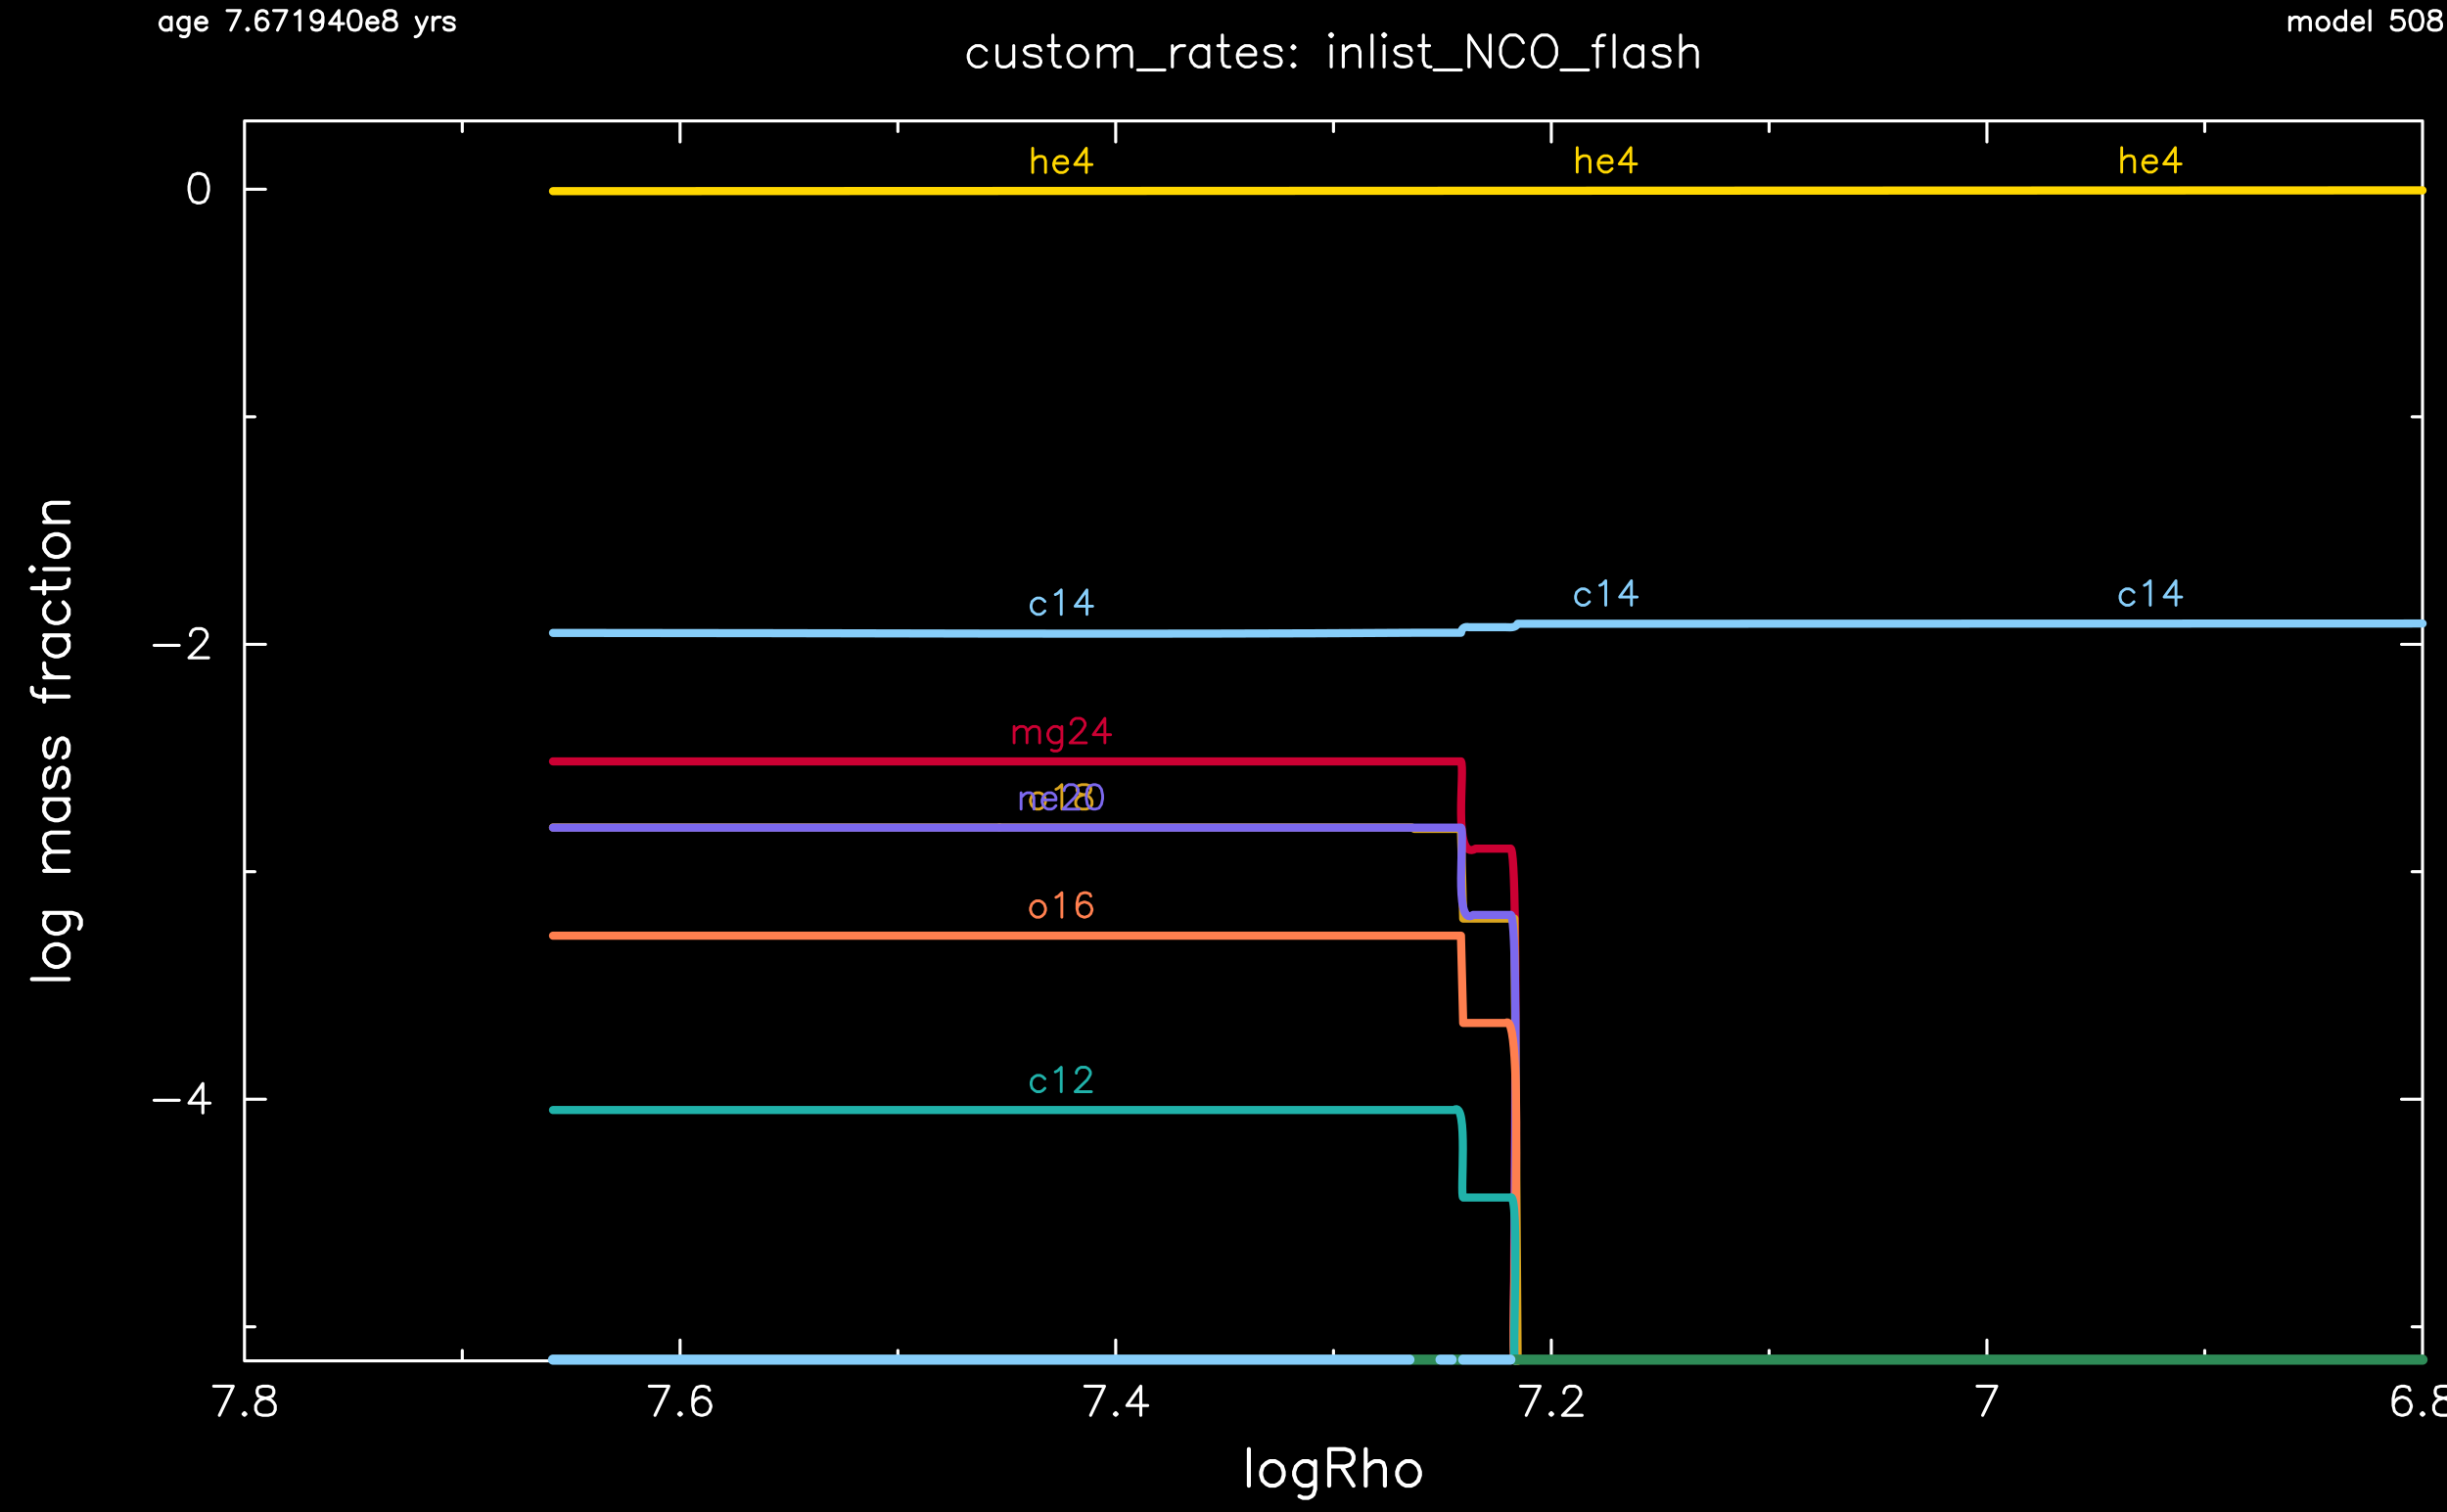 <?xml version="1.0" encoding="utf-8"?>
<!-- Generator: Adobe Illustrator 25.2.3, SVG Export Plug-In . SVG Version: 6.00 Build 0)  -->
<svg version="1.1" id="Layer_1" xmlns="http://www.w3.org/2000/svg"
     xmlns:xlink="http://www.w3.org/1999/xlink" x="0px" y="0px"
     viewBox="0 0 863.91 533.95"
     style="enable-background:new 0 0 863.91 533.95;" xml:space="preserve">
<style type="text/css">
	.st0{fill-rule:evenodd;clip-rule:evenodd;}
	.st1{fill:none;stroke:#FFFFFF;stroke-width:1.08;stroke-linecap:round;stroke-linejoin:round;stroke-miterlimit:10;}
	.st2{fill:none;stroke:#FFFFFF;stroke-width:1.44;stroke-linecap:round;stroke-linejoin:round;stroke-miterlimit:10;}
	.st3{fill:none;stroke:#FFD700;stroke-width:2.88;stroke-linecap:round;stroke-linejoin:round;stroke-miterlimit:10;}
	.st4{fill:none;stroke:#FFD700;stroke-linecap:round;stroke-linejoin:round;stroke-miterlimit:10;}
	.st5{fill:none;stroke:#87CEFA;stroke-width:2.88;stroke-linecap:round;stroke-linejoin:round;stroke-miterlimit:10;}
	.st6{fill:none;stroke:#87CEFA;stroke-linecap:round;stroke-linejoin:round;stroke-miterlimit:10;}
	.st7{fill:none;stroke:#CC0033;stroke-width:2.88;stroke-linecap:round;stroke-linejoin:round;stroke-miterlimit:10;}
	.st8{fill:none;stroke:#CC0033;stroke-linecap:round;stroke-linejoin:round;stroke-miterlimit:10;}
	.st9{fill:none;stroke:#DAA520;stroke-width:2.88;stroke-linecap:round;stroke-linejoin:round;stroke-miterlimit:10;}
	.st10{fill:none;stroke:#DAA520;stroke-linecap:round;stroke-linejoin:round;stroke-miterlimit:10;}
	.st11{fill:none;stroke:#7C68EE;stroke-width:2.88;stroke-linecap:round;stroke-linejoin:round;stroke-miterlimit:10;}
	.st12{fill:none;stroke:#7C68EE;stroke-linecap:round;stroke-linejoin:round;stroke-miterlimit:10;}
	.st13{fill:none;stroke:#FF7F4F;stroke-width:2.88;stroke-linecap:round;stroke-linejoin:round;stroke-miterlimit:10;}
	.st14{fill:none;stroke:#FF7F4F;stroke-linecap:round;stroke-linejoin:round;stroke-miterlimit:10;}
	.st15{fill:none;stroke:#20B2AA;stroke-width:2.88;stroke-linecap:round;stroke-linejoin:round;stroke-miterlimit:10;}
	.st16{fill:none;stroke:#20B2AA;stroke-linecap:round;stroke-linejoin:round;stroke-miterlimit:10;}
	.st17{fill:none;stroke:#2E8B57;stroke-width:3.6;stroke-linecap:round;stroke-linejoin:round;stroke-miterlimit:10;}
	.st18{fill:none;stroke:#87CEFA;stroke-width:3.6;stroke-linecap:round;stroke-linejoin:round;stroke-miterlimit:10;}
</style>
    <rect x="-0.09" class="st0" width="864" height="533.95"/>
    <path class="st1" d="M808.4,6.05v4.61 M808.4,7.42l1.01-1.01 M809.41,6.41l0.65-0.36 M810.06,6.05h1.01 M811.06,6.05l0.65,0.36
	 M811.71,6.41L812,7.42 M812,7.42v3.24 M812,7.42l1.01-1.01 M813.01,6.41l0.65-0.36 M813.66,6.05h1.01 M814.66,6.05l0.65,0.36
	 M815.31,6.41l0.36,1.01 M815.67,7.42v3.24 M819.56,6.05l-0.65,0.36 M818.91,6.41l-0.65,0.65 M818.26,7.06l-0.29,1.01 M817.98,8.06
	v0.65 M817.98,8.71l0.29,1.01 M818.26,9.72l0.65,0.65 M818.91,10.37l0.65,0.29 M819.56,10.66h1.01 M820.57,10.66l0.65-0.29
	 M821.22,10.37l0.65-0.65 M821.86,9.72l0.36-1.01 M822.22,8.71V8.06 M822.22,8.06l-0.36-1.01 M821.86,7.06l-0.65-0.65 M821.22,6.41
	l-0.65-0.36 M820.57,6.05h-1.01 M828.13,3.74v6.91 M828.13,7.06l-0.65-0.65 M827.48,6.41l-0.65-0.36 M826.83,6.05h-1.01
	 M825.82,6.05l-0.65,0.36 M825.18,6.41l-0.65,0.65 M824.53,7.06l-0.36,1.01 M824.17,8.06v0.65 M824.17,8.71l0.36,1.01 M824.53,9.72
	l0.65,0.65 M825.18,10.37l0.65,0.29 M825.82,10.66h1.01 M826.83,10.66l0.65-0.29 M827.48,10.37l0.65-0.65 M830.43,8.06h3.96
	 M834.39,8.06V7.42 M834.39,7.42l-0.36-0.65 M834.03,6.77l-0.29-0.36 M833.74,6.41l-0.65-0.36 M833.1,6.05h-1.01 M832.09,6.05
	l-0.65,0.36 M831.44,6.41l-0.65,0.65 M830.79,7.06l-0.36,1.01 M830.43,8.06v0.65 M830.43,8.71l0.36,1.01 M830.79,9.72l0.65,0.65
	 M831.44,10.37l0.65,0.29 M832.09,10.66h1.01 M833.1,10.66l0.65-0.29 M833.74,10.37l0.65-0.65 M836.7,3.74v6.91 M848.14,3.74h-3.24
	 M844.9,3.74l-0.36,3.02 M844.54,6.77l0.36-0.36 M844.9,6.41l0.94-0.36 M845.84,6.05h1.01 M846.85,6.05l1.01,0.36 M847.86,6.41
	l0.65,0.65 M848.5,7.06l0.36,1.01 M848.86,8.06v0.65 M848.86,8.71l-0.36,1.01 M848.5,9.72l-0.65,0.65 M847.86,10.37l-1.01,0.29
	 M846.85,10.66h-1.01 M845.84,10.66l-0.94-0.29 M844.9,10.37l-0.36-0.36 M844.54,10.01l-0.29-0.65 M852.75,3.74l-0.94,0.36
	 M851.82,4.1l-0.65,1.01 M851.17,5.11l-0.36,1.66 M850.81,6.77V7.7 M850.81,7.7l0.36,1.66 M851.17,9.36l0.65,1.01 M851.82,10.37
	l0.94,0.29 M852.75,10.66h0.65 M853.4,10.66l1.01-0.29 M854.41,10.37l0.65-1.01 M855.06,9.36l0.36-1.66 M855.42,7.7V6.77
	 M855.42,6.77l-0.36-1.66 M855.06,5.11l-0.65-1.01 M854.41,4.1l-1.01-0.36 M853.4,3.74h-0.65 M859.02,3.74l-1.01,0.36 M858.01,4.1
	l-0.29,0.65 M857.72,4.75V5.4 M857.72,5.4l0.29,0.65 M858.01,6.05l0.65,0.36 M858.66,6.41l1.37,0.36 M860.02,6.77l0.94,0.29
	 M860.96,7.06l0.72,0.65 M861.68,7.7l0.29,0.65 M861.97,8.35v1.01 M861.97,9.36l-0.29,0.65 M861.68,10.01l-0.36,0.36 M861.32,10.37
	l-1.01,0.29 M860.31,10.66h-1.3 M859.02,10.66l-1.01-0.29 M858.01,10.37l-0.29-0.36 M857.72,10.01l-0.36-0.65 M857.36,9.36V8.35
	 M857.36,8.35l0.36-0.65 M857.72,7.7l0.65-0.65 M858.37,7.06l1.01-0.29 M859.38,6.77l1.3-0.36 M860.67,6.41l0.65-0.36 M861.32,6.05
	l0.36-0.65 M861.68,5.4V4.75 M861.68,4.75l-0.36-0.65 M861.32,4.1l-1.01-0.36 M860.31,3.74h-1.3 M60.46,6.05v4.61 M60.46,7.06
	l-0.65-0.65 M59.82,6.41l-0.65-0.36 M59.17,6.05h-1.01 M58.16,6.05l-0.65,0.36 M57.51,6.41l-0.65,0.65 M56.86,7.06L56.5,8.06
	 M56.5,8.06v0.65 M56.5,8.71l0.36,1.01 M56.86,9.72l0.65,0.65 M57.51,10.37l0.65,0.29 M58.16,10.66h1.01 M59.17,10.66l0.65-0.29
	 M59.82,10.37l0.65-0.65 M66.73,6.05v5.26 M66.73,11.3l-0.36,1.01 M66.37,12.31l-0.29,0.36 M66.08,12.67l-0.65,0.29 M65.43,12.96
	h-1.01 M64.42,12.96l-0.65-0.29 M66.73,7.06l-0.65-0.65 M66.08,6.41l-0.65-0.36 M65.43,6.05h-1.01 M64.42,6.05l-0.65,0.36
	 M63.78,6.41l-0.65,0.65 M63.13,7.06l-0.36,1.01 M62.77,8.06v0.65 M62.77,8.71l0.36,1.01 M63.13,9.72l0.65,0.65 M63.78,10.37
	l0.65,0.29 M64.42,10.66h1.01 M65.43,10.66l0.65-0.29 M66.08,10.37l0.65-0.65 M69.03,8.06h3.96 M72.99,8.06V7.42 M72.99,7.42
	l-0.36-0.65 M72.63,6.77l-0.29-0.36 M72.34,6.41l-0.72-0.36 M71.62,6.05h-0.94 M70.69,6.05l-0.65,0.36 M70.04,6.41l-0.72,0.65
	 M69.32,7.06l-0.29,1.01 M69.03,8.06v0.65 M69.03,8.71l0.29,1.01 M69.32,9.72l0.72,0.65 M70.04,10.37l0.65,0.29 M70.69,10.66h0.94
	 M71.62,10.66l0.72-0.29 M72.34,10.37l0.65-0.65 M84.8,3.74l-3.31,6.91 M80.19,3.74h4.61 M87.39,10.01l-0.29,0.36 M87.1,10.37
	l0.29,0.29 M87.39,10.66l0.36-0.29 M87.75,10.37l-0.36-0.36 M94.3,4.75L94.02,4.1 M94.02,4.1l-1.01-0.36 M93.01,3.74h-0.65
	 M92.36,3.74L91.35,4.1 M91.35,4.1L90.7,5.11 M90.7,5.11l-0.29,1.66 M90.42,6.77v1.58 M90.42,8.35l0.29,1.37 M90.7,9.72l0.65,0.65
	 M91.35,10.37l1.01,0.29 M92.36,10.66h0.29 M92.65,10.66l1.01-0.29 M93.66,10.37l0.65-0.65 M94.3,9.72l0.36-1.01 M94.66,8.71V8.35
	 M94.66,8.35L94.3,7.42 M94.3,7.42l-0.65-0.65 M93.66,6.77l-1.01-0.36 M92.65,6.41h-0.29 M92.36,6.41l-1.01,0.36 M91.35,6.77
	L90.7,7.42 M90.7,7.42l-0.29,0.94 M101.22,3.74l-3.24,6.91 M96.61,3.74h4.61 M104.17,5.11l0.65-0.36"/>
    <path class="st1" d="M104.82,4.75l1.01-1.01 M105.82,3.74v6.91 M114.03,6.05l-0.29,1.01 M113.74,7.06l-0.72,0.65 M113.02,7.7
	l-0.94,0.36 M112.09,8.06h-0.36 M111.73,8.06l-0.94-0.36 M110.79,7.7l-0.72-0.65 M110.07,7.06l-0.29-1.01 M109.78,6.05V5.76
	 M109.78,5.76l0.29-1.01 M110.07,4.75l0.72-0.65 M110.79,4.1l0.94-0.36 M111.73,3.74h0.36 M112.09,3.74l0.94,0.36 M113.02,4.1
	l0.72,0.65 M113.74,4.75l0.29,1.3 M114.03,6.05V7.7 M114.03,7.7l-0.29,1.66 M113.74,9.36l-0.72,1.01 M113.02,10.37l-0.94,0.29
	 M112.09,10.66h-0.65 M111.44,10.66l-1.01-0.29 M110.43,10.37l-0.36-0.65 M119.65,3.74l-3.31,4.61 M116.34,8.35h4.97 M119.65,3.74
	v6.91 M124.9,3.74L123.9,4.1 M123.9,4.1l-0.65,1.01 M123.25,5.11l-0.36,1.66 M122.89,6.77V7.7 M122.89,7.7l0.36,1.66 M123.25,9.36
	l0.65,1.01 M123.9,10.37l1.01,0.29 M124.9,10.66h0.65 M125.55,10.66l1.01-0.29 M126.56,10.37l0.65-1.01 M127.21,9.36l0.29-1.66
	 M127.5,7.7V6.77 M127.5,6.77l-0.29-1.66 M127.21,5.11l-0.65-1.01 M126.56,4.1l-1.01-0.36 M125.55,3.74h-0.65 M129.51,8.06h3.89
	 M133.4,8.06V7.42 M133.4,7.42l-0.29-0.65 M133.11,6.77l-0.36-0.36 M132.75,6.41l-0.65-0.36 M132.1,6.05h-1.01 M131.1,6.05
	l-0.65,0.36 M130.45,6.41l-0.65,0.65 M129.8,7.06l-0.29,1.01 M129.51,8.06v0.65 M129.51,8.71l0.29,1.01 M129.8,9.72l0.65,0.65
	 M130.45,10.37l0.65,0.29 M131.1,10.66h1.01 M132.1,10.66l0.65-0.29 M132.75,10.37l0.65-0.65 M137.07,3.74l-1.01,0.36 M136.06,4.1
	l-0.36,0.65 M135.7,4.75V5.4 M135.7,5.4l0.36,0.65 M136.06,6.05l0.65,0.36 M136.71,6.41l1.3,0.36 M138.01,6.77l1.01,0.29
	 M139.02,7.06l0.65,0.65 M139.66,7.7l0.36,0.65 M140.02,8.35v1.01 M140.02,9.36l-0.36,0.65 M139.66,10.01l-0.29,0.36 M139.38,10.37
	l-1.01,0.29 M138.37,10.66h-1.3 M137.07,10.66l-1.01-0.29 M136.06,10.37l-0.36-0.36 M135.7,10.01l-0.29-0.65 M135.42,9.36V8.35
	 M135.42,8.35l0.29-0.65 M135.7,7.7l0.65-0.65 M136.35,7.06l1.01-0.29 M137.36,6.77l1.3-0.36 M138.66,6.41l0.72-0.36 M139.38,6.05
	l0.29-0.65 M139.66,5.4V4.75 M139.66,4.75l-0.29-0.65 M139.38,4.1l-1.01-0.36 M138.37,3.74h-1.3 M146.94,6.05l1.94,4.61
	 M150.82,6.05l-1.94,4.61 M148.88,10.66l-0.65,1.37 M148.23,12.02l-0.65,0.65 M147.58,12.67l-0.65,0.29 M146.94,12.96h-0.36
	 M152.84,6.05v4.61 M152.84,8.06l0.29-1.01 M153.13,7.06l0.65-0.65 M153.78,6.41l0.65-0.36 M154.42,6.05h1.01 M160.4,7.06
	l-0.36-0.65 M160.04,6.41l-1.01-0.36 M159.03,6.05h-0.94 M158.1,6.05l-1.01,0.36 M157.09,6.41l-0.36,0.65 M156.73,7.06l0.36,0.65
	 M157.09,7.7l0.65,0.36 M157.74,8.06l1.66,0.29 M159.39,8.35l0.65,0.36 M160.04,8.71l0.36,0.65 M160.4,9.36v0.36 M160.4,9.72
	l-0.36,0.65 M160.04,10.37l-1.01,0.29 M159.03,10.66h-0.94 M158.1,10.66l-1.01-0.29 M157.09,10.37l-0.36-0.65 M348.25,17.78
	l-1.08-1.08 M347.17,16.7l-1.08-0.58 M346.09,16.13h-1.58 M344.5,16.13l-1.08,0.58 M343.42,16.7l-1.08,1.08 M342.34,17.78l-0.5,1.58
	 M341.84,19.37v1.08 M341.84,20.45l0.5,1.58 M342.34,22.03l1.08,1.08 M343.42,23.11l1.08,0.5 M344.5,23.62h1.58 M346.09,23.62
	l1.08-0.5 M347.17,23.11l1.08-1.08 M351.99,16.13v5.33 M351.99,21.46l0.5,1.66 M352.5,23.11l1.08,0.5 M353.58,23.62h1.58
	 M355.16,23.62l1.08-0.5 M356.24,23.11l1.66-1.66 M357.9,16.13v7.49 M367.47,17.78l-0.5-1.08 M366.97,16.7l-1.66-0.58 M365.31,16.13
	h-1.58 M363.73,16.13l-1.58,0.58 M362.14,16.7l-0.58,1.08 M361.57,17.78l0.58,1.01 M362.14,18.79l1.08,0.58 M363.22,19.37l2.66,0.5
	 M365.89,19.87l1.08,0.58 M366.97,20.45l0.5,1.01 M367.47,21.46v0.58 M367.47,22.03l-0.5,1.08 M366.97,23.11l-1.66,0.5
	 M365.31,23.62h-1.58 M363.73,23.62l-1.58-0.5 M362.14,23.11l-0.58-1.08 M371.72,12.38v9.07 M371.72,21.46l0.58,1.66 M372.3,23.11
	l1.08,0.5 M373.38,23.62h1.01 M370.14,16.13h3.74 M379.78,16.13l-1.08,0.58 M378.7,16.7l-1.08,1.08 M377.62,17.78l-0.58,1.58
	 M377.05,19.37v1.08 M377.05,20.45l0.58,1.58 M377.62,22.03l1.08,1.08 M378.7,23.11l1.08,0.5 M379.78,23.62h1.58 M381.37,23.62
	l1.08-0.5 M382.45,23.11l1.01-1.08 M383.46,22.03l0.58-1.58 M384.03,20.45v-1.08 M384.03,19.37l-0.58-1.58 M383.46,17.78l-1.01-1.08
	 M382.45,16.7l-1.08-0.58 M381.37,16.13h-1.58 M387.78,16.13v7.49 M387.78,18.29l1.58-1.58 M389.36,16.7l1.08-0.58 M390.44,16.13
	h1.58 M392.02,16.13l1.08,0.58 M393.1,16.7l0.5,1.58 M393.61,18.29v5.33 M393.61,18.29l1.66-1.58 M395.26,16.7l1.01-0.58
	 M396.27,16.13h1.66 M397.93,16.13l1.08,0.58 M399.01,16.7l0.5,1.58 M399.51,18.29v5.33 M401.67,24.7h9.58 M413.91,16.13v7.49
	 M413.91,19.37l0.58-1.58 M414.49,17.78l1.01-1.08 M415.5,16.7l1.08-0.58 M416.58,16.13h1.66 M426.73,16.13v7.49 M426.73,17.78
	l-1.08-1.08 M425.65,16.7l-1.01-0.58 M424.64,16.13h-1.66 M422.98,16.13l-1.08,0.58 M421.9,16.7l-1.01,1.08 M420.9,17.78l-0.58,1.58
	 M420.32,19.37v1.08 M420.32,20.45l0.58,1.58 M420.9,22.03l1.01,1.08"/>
    <path class="st1" d="M421.9,23.11l1.08,0.5 M422.98,23.62h1.66 M424.64,23.62l1.01-0.5 M425.65,23.11l1.08-1.08 M431.55,12.38v9.07
	 M431.55,21.46l0.5,1.66 M432.06,23.11l1.08,0.5 M433.14,23.62h1.08 M429.97,16.13h3.74 M436.88,19.37h6.41 M443.29,19.37v-1.08
	 M443.29,18.29l-0.5-1.08 M442.78,17.21l-0.58-0.5 M442.21,16.7l-1.08-0.58 M441.13,16.13h-1.58 M439.54,16.13l-1.08,0.58
	 M438.46,16.7l-1.08,1.08 M437.38,17.78l-0.5,1.58 M436.88,19.37v1.08 M436.88,20.45l0.5,1.58 M437.38,22.03l1.08,1.08
	 M438.46,23.11l1.08,0.5 M439.54,23.62h1.58 M441.13,23.62l1.08-0.5 M442.21,23.11l1.08-1.08 M452.36,17.78l-0.5-1.08 M451.86,16.7
	l-1.66-0.58 M450.2,16.13h-1.58 M448.62,16.13l-1.58,0.58 M447.03,16.7l-0.5,1.08 M446.53,17.78l0.5,1.01 M447.03,18.79l1.08,0.58
	 M448.11,19.37l2.66,0.5 M450.78,19.87l1.08,0.58 M451.86,20.45l0.5,1.01 M452.36,21.46v0.58 M452.36,22.03l-0.5,1.08 M451.86,23.11
	l-1.66,0.5 M450.2,23.62h-1.58 M448.62,23.62l-1.58-0.5 M447.03,23.11l-0.5-1.08 M456.61,16.13l-0.5,0.58 M456.1,16.7l0.5,0.5
	 M456.61,17.21l0.58-0.5 M457.18,16.7l-0.58-0.58 M456.61,22.54l-0.5,0.58 M456.1,23.11l0.5,0.5 M456.61,23.62l0.58-0.5
	 M457.18,23.11l-0.58-0.58 M469.42,12.38l0.58,0.58 M470,12.96l0.5-0.58 M470.5,12.38l-0.5-0.5 M470,11.88l-0.58,0.5 M470,16.13
	v7.49 M474.25,16.13v7.49 M474.25,18.29l1.58-1.58 M475.83,16.7l1.08-0.58 M476.91,16.13h1.66 M478.57,16.13l1.01,0.58 M479.58,16.7
	l0.58,1.58 M480.15,18.29v5.33 M484.4,12.38v11.23 M488.14,12.38l0.5,0.58 M488.65,12.96l0.58-0.58 M489.22,12.38l-0.58-0.5
	 M488.65,11.88l-0.5,0.5 M488.65,16.13v7.49 M498.3,17.78l-0.5-1.08 M497.79,16.7l-1.66-0.58 M496.13,16.13h-1.58 M494.55,16.13
	l-1.58,0.58 M492.97,16.7l-0.58,1.08 M492.39,17.78l0.58,1.01 M492.97,18.79l1.08,0.58 M494.05,19.37l2.66,0.5 M496.71,19.87
	l1.08,0.58 M497.79,20.45l0.5,1.01 M498.3,21.46v0.58 M498.3,22.03l-0.5,1.08 M497.79,23.11l-1.66,0.5 M496.13,23.62h-1.58
	 M494.55,23.62l-1.58-0.5 M492.97,23.11l-0.58-1.08 M502.54,12.38v9.07 M502.54,21.46l0.58,1.66 M503.12,23.11l1.01,0.5
	 M504.13,23.62h1.08 M500.96,16.13h3.74 M506.29,24.7h9.65 M518.6,12.38v11.23 M518.6,12.38l7.49,11.23 M526.09,12.38v11.23
	 M537.82,15.12l-0.58-1.08 M537.25,14.04l-1.08-1.08 M536.17,12.96l-1.01-0.58 M535.16,12.38H533 M533,12.38l-1.08,0.58
	 M531.92,12.96l-1.08,1.08 M530.84,14.04l-0.5,1.08 M530.34,15.12l-0.58,1.58 M529.76,16.7v2.66 M529.76,19.37l0.58,1.58
	 M530.34,20.95l0.5,1.08 M530.84,22.03l1.08,1.08 M531.92,23.11l1.08,0.5 M533,23.62h2.16 M535.16,23.62l1.01-0.5 M536.17,23.11
	l1.08-1.08 M537.25,22.03l0.58-1.08 M544.23,12.38l-1.08,0.58 M543.15,12.96l-1.08,1.08 M542.07,14.04l-0.5,1.08 M541.57,15.12
	l-0.58,1.58 M540.99,16.7v2.66 M540.99,19.37l0.58,1.58 M541.57,20.95l0.5,1.08 M542.07,22.03l1.08,1.08 M543.15,23.11l1.08,0.5
	 M544.23,23.62h2.09 M546.32,23.62l1.08-0.5 M547.4,23.11l1.08-1.08 M548.48,22.03l0.5-1.08 M548.98,20.95l0.58-1.58 M549.56,19.37
	V16.7 M549.56,16.7l-0.58-1.58 M548.98,15.12l-0.5-1.08 M548.48,14.04l-1.08-1.08 M547.4,12.96l-1.08-0.58 M546.32,12.38h-2.09
	 M551.14,24.7h9.65 M566.62,12.38h-1.08 M565.54,12.38l-1.01,0.58 M564.54,12.96l-0.58,1.58 M563.96,14.54v9.07 M562.38,16.13h3.74
	 M569.86,12.38v11.23 M580.02,16.13v7.49 M580.02,17.78l-1.08-1.08 M578.94,16.7l-1.08-0.58 M577.86,16.13h-1.58 M576.27,16.13
	l-1.08,0.58 M575.19,16.7l-1.08,1.08 M574.11,17.78l-0.5,1.58 M573.61,19.37v1.08 M573.61,20.45l0.5,1.58 M574.11,22.03l1.08,1.08
	 M575.19,23.11l1.08,0.5 M576.27,23.62h1.58 M577.85,23.62l1.08-0.5 M578.93,23.11l1.08-1.08 M589.59,17.78l-0.5-1.08 M589.09,16.7
	l-1.66-0.58 M587.43,16.13h-1.58 M585.85,16.13l-1.58,0.58 M584.26,16.7l-0.58,1.08 M583.69,17.78l0.58,1.01 M584.26,18.79
	l1.08,0.58 M585.34,19.37l2.66,0.5 M588.01,19.87l1.08,0.58 M589.09,20.45l0.5,1.01 M589.59,21.46v0.58 M589.59,22.03l-0.5,1.08
	 M589.09,23.11l-1.66,0.5 M587.43,23.62h-1.58 M585.85,23.62l-1.58-0.5 M584.26,23.11l-0.58-1.08 M593.34,12.38v11.23 M593.34,18.29
	l1.58-1.58 M594.92,16.7l1.08-0.58 M596,16.13h1.58 M597.58,16.13l1.08,0.58 M598.66,16.7l0.58,1.58 M599.24,18.29v5.33"/>
    <path class="st2" d="M440.91,511.7v12.89 M448.33,515.95l-1.22,0.65 M447.1,516.6l-1.3,1.22 M445.81,517.82l-0.58,1.87
	 M445.23,519.7v1.22 M445.23,520.92l0.58,1.87 M445.81,522.79l1.3,1.22 M447.1,524.02l1.22,0.58 M448.33,524.59h1.8 M450.13,524.59
	l1.22-0.58 M451.35,524.02l1.3-1.22 M452.65,522.79l0.58-1.87 M453.22,520.92v-1.22 M453.22,519.7l-0.58-1.87 M452.65,517.82
	l-1.3-1.22 M451.35,516.6l-1.22-0.65 M450.13,515.95h-1.8 M464.31,515.95v9.86 M464.31,525.82l-0.58,1.87 M463.74,527.69l-0.65,0.65
	 M463.09,528.34l-1.22,0.58 M461.86,528.91h-1.87 M459.99,528.91l-1.22-0.58 M464.31,517.82l-1.22-1.22 M463.09,516.6l-1.22-0.65
	 M461.86,515.95h-1.87 M459.99,515.95l-1.22,0.65 M458.77,516.6l-1.22,1.22 M457.54,517.82l-0.65,1.87 M456.9,519.7v1.22
	 M456.9,520.92l0.65,1.87 M457.54,522.79l1.22,1.22 M458.77,524.02l1.22,0.58 M459.99,524.59h1.87 M461.86,524.59l1.22-0.58
	 M463.09,524.02l1.22-1.22 M469.28,511.7v12.89 M469.28,511.7h5.54 M474.82,511.7l1.8,0.58 M476.62,512.28l0.65,0.65 M477.27,512.93
	l0.58,1.22 M477.85,514.15v1.22 M477.85,515.38l-0.58,1.22 M477.27,516.6l-0.65,0.65 M476.62,517.25l-1.8,0.58 M474.82,517.82h-5.54
	 M473.6,517.82l4.25,6.77 M482.17,511.7v12.89 M482.17,518.47l1.87-1.87 M484.04,516.6l1.22-0.65 M485.26,515.95h1.87
	 M487.14,515.95l1.22,0.65 M488.36,516.6l0.58,1.87 M488.94,518.47v6.12 M496.35,515.95l-1.22,0.65 M495.13,516.6l-1.22,1.22
	 M493.9,517.82l-0.65,1.87 M493.26,519.7v1.22 M493.26,520.92l0.65,1.87 M493.9,522.79l1.22,1.22 M495.13,524.02l1.22,0.58
	 M496.35,524.59h1.87 M498.22,524.59l1.22-0.58 M499.45,524.02l1.22-1.22 M500.67,522.79l0.65-1.87 M501.32,520.92v-1.22
	 M501.32,519.7l-0.65-1.87 M500.67,517.82l-1.22-1.22 M499.45,516.6l-1.22-0.65 M498.22,515.95h-1.87"/>
    <path class="st1" d="M86.31,480.53h768.96 M855.27,480.53V42.7 M855.27,42.7H86.31 M86.31,42.7v437.83 M86.31,480.53v-7.34
	 M163.21,480.53v-3.67 M240.1,480.53v-7.34 M317,480.53v-3.67 M393.9,480.53v-7.34 M470.79,480.53v-3.67 M547.69,480.53v-7.34
	 M624.58,480.53v-3.67 M701.48,480.53v-7.34 M778.38,480.53v-3.67 M855.27,480.53v-7.34 M86.31,50.11V42.7 M163.21,46.44V42.7
	 M240.1,50.11V42.7 M317,46.44V42.7 M393.9,50.11V42.7 M470.79,46.44V42.7 M547.69,50.11V42.7 M624.58,46.44V42.7 M701.48,50.11
	V42.7 M778.38,46.44V42.7 M855.27,50.11V42.7 M82.35,489.46l-4.9,10.3 M75.44,489.46h6.91 M86.31,498.82l-0.5,0.5 M85.81,499.32
	l0.5,0.43 M86.31,499.75l0.5-0.43 M86.82,499.32l-0.5-0.5 M92.72,489.46l-1.51,0.43 M91.21,489.89l-0.43,1.01 M90.78,490.9v1.01
	 M90.78,491.9l0.43,1.01 M91.21,492.91l1.01,0.43 M92.22,493.34l2.02,0.5 M94.23,493.85l1.44,0.5 M95.67,494.35l1.01,1.01
	 M96.68,495.36l0.5,0.94 M97.18,496.3v1.51 M97.18,497.81l-0.5,1.01 M96.68,498.82l-0.5,0.5 M96.17,499.32l-1.51,0.43 M94.66,499.75
	h-1.94 M92.72,499.75l-1.51-0.43 M91.21,499.32l-0.43-0.5 M90.77,498.82l-0.5-1.01 M90.27,497.81v-1.51 M90.27,496.3l0.5-0.94
	 M90.77,495.36l0.94-1.01 M91.71,494.35l1.51-0.5 M93.22,493.85l1.94-0.5 M95.17,493.34l1.01-0.43 M96.17,492.91l0.5-1.01
	 M96.68,491.9v-1.01 M96.68,490.9l-0.5-1.01 M96.17,489.89l-1.51-0.43 M94.66,489.46h-1.94 M236.14,489.46l-4.9,10.3 M229.23,489.46
	h6.91 M240.1,498.82l-0.5,0.5 M239.6,499.32l0.5,0.43 M240.1,499.75l0.5-0.43 M240.61,499.32l-0.5-0.5 M250.47,490.9l-0.5-1.01
	 M249.97,489.89l-1.51-0.43 M248.46,489.46h-0.94 M247.52,489.46l-1.51,0.43 M246.01,489.89L245,491.4 M245,491.4l-0.43,2.45
	 M244.57,493.85v2.45 M244.57,496.3l0.43,2.02 M245,498.31l1.01,1.01 M246.01,499.32l1.51,0.43 M247.52,499.75h0.5 M248.02,499.75
	l1.44-0.43 M249.46,499.32l1.01-1.01 M250.47,498.31l0.5-1.51 M250.98,496.8v-0.5 M250.98,496.3l-0.5-1.44 M250.47,494.86
	l-1.01-1.01 M249.46,493.85l-1.44-0.5 M248.02,493.34h-0.5 M247.52,493.34l-1.51,0.5 M246.01,493.85l-1.01,1.01 M245,494.86
	l-0.43,1.44 M389.94,489.46l-4.9,10.3 M383.02,489.46h6.91 M393.9,498.82l-0.5,0.5 M393.39,499.32l0.5,0.43 M393.9,499.75l0.5-0.43
	 M394.4,499.32l-0.5-0.5 M402.75,489.46l-4.9,6.84 M397.86,496.3h7.34 M402.75,489.46v10.3 M543.73,489.46l-4.9,10.3 M536.82,489.46
	h6.91 M547.69,498.82l-0.5,0.5 M547.18,499.32l0.5,0.43 M547.69,499.75l0.5-0.43 M548.19,499.32l-0.5-0.5 M552.15,491.9v-0.5
	 M552.15,491.4l0.43-1.01 M552.58,490.39l0.5-0.5 M553.09,489.89l1.01-0.43 M554.09,489.46h1.94 M556.04,489.46l1.01,0.43
	 M557.05,489.89l0.5,0.5 M557.55,490.39l0.5,1.01 M558.05,491.4v1.01 M558.05,492.41l-0.5,0.94 M557.55,493.34l-1.01,1.51
	 M556.54,494.86l-4.9,4.9 M551.65,499.75h6.91 M704.94,489.46l-4.97,10.3 M698.02,489.46h6.91 M850.81,490.9l-0.43-1.01
	 M850.38,489.89l-1.51-0.43 M848.86,489.46h-1.01 M847.86,489.46l-1.44,0.43 M846.42,489.89l-1.01,1.51 M845.41,491.4l-0.5,2.45
	 M844.9,493.85v2.45 M844.9,496.3l0.5,2.02 M845.41,498.31l1.01,1.01 M846.42,499.32l1.44,0.43 M847.86,499.75h0.5 M848.36,499.75
	l1.51-0.43 M849.87,499.32l0.94-1.01 M850.81,498.31l0.5-1.51 M851.31,496.8v-0.5 M851.31,496.3l-0.5-1.44 M850.81,494.86
	l-0.94-1.01 M849.87,493.85l-1.51-0.5 M848.36,493.34h-0.5 M847.86,493.34l-1.44,0.5 M846.42,493.85l-1.01,1.01 M845.41,494.86
	l-0.5,1.44 M855.27,498.82l-0.5,0.5 M854.77,499.32l0.5,0.43 M855.27,499.75l0.5-0.43 M855.78,499.32l-0.5-0.5 M861.68,489.46
	l-1.51,0.43 M860.17,489.89l-0.43,1.01 M859.74,490.9v1.01 M859.74,491.9l0.43,1.01 M860.17,492.91l1.01,0.43 M861.18,493.34
	l2.02,0.5 M863.19,493.85l0.72,0.29 M863.91,499.68l-0.29,0.07 M863.62,499.75h-1.94 M861.68,499.75l-1.51-0.43 M860.17,499.32
	l-0.43-0.5 M859.74,498.82l-0.5-1.01 M859.23,497.81v-1.51 M859.23,496.3l0.5-0.94 M859.74,495.36l0.94-1.01 M860.67,494.35
	l1.51-0.5 M862.18,493.85l1.73-0.43 M863.91,489.53l-0.29-0.07 M863.62,489.46h-1.94 M86.31,468.5h3.67 M86.31,388.15h7.42
	 M86.31,307.8h3.67 M86.31,227.52h7.42 M86.31,147.17h3.67 M86.31,66.82h7.42 M851.6,468.5h3.67 M847.86,388.15h7.42 M851.6,307.8
	h3.67 M847.86,227.52h7.42 M851.6,147.17h3.67 M847.86,66.82h7.42 M54.42,388.51h8.86 M71.62,382.61l-4.9,6.91 M66.73,389.52h7.42
	 M71.62,382.61v10.37 M54.42,227.88h8.86 M67.23,224.42v-0.5 M67.23,223.92l0.5-1.01 M67.74,222.91l0.43-0.5 M68.17,222.41
	l1.01-0.43 M69.18,221.98h1.94 M71.12,221.98l1.01,0.43 M72.13,222.41l0.5,0.5 M72.63,222.91l0.5,1.01 M73.14,223.92v1.01
	 M73.14,224.93l-0.5,0.94 M72.63,225.86l-1.01,1.51 M71.62,227.38l-4.9,4.9 M66.73,232.27h6.91 M69.68,61.27l-1.51,0.5 M68.17,61.78
	l-0.94,1.44 M67.23,63.22l-0.5,2.52 M66.73,65.74v1.44 M66.73,67.18l0.5,2.45 M67.23,69.62l0.94,1.51 M68.17,71.14l1.51,0.5"/>
    <path class="st1" d="M69.68,71.64h1.01 M70.69,71.64l1.44-0.5 M72.13,71.14l1.01-1.51 M73.14,69.62l0.5-2.45 M73.64,67.18v-1.44
	 M73.64,65.74l-0.5-2.52 M73.14,63.22l-1.01-1.44 M72.13,61.78l-1.44-0.5 M70.69,61.27h-1.01"/>
    <path class="st2" d="M11.29,345.74h12.96 M15.61,338.33l0.65,1.22 M16.26,339.55l1.22,1.22 M17.48,340.78l1.8,0.65 M19.28,341.42
	h1.3 M20.58,341.42l1.8-0.65 M22.38,340.78l1.22-1.22 M23.6,339.55l0.65-1.22 M24.25,338.33v-1.8 M24.25,336.53l-0.65-1.3
	 M23.6,335.23l-1.22-1.22 M22.38,334.01l-1.8-0.58 M20.58,333.43h-1.3 M19.28,333.43l-1.8,0.58 M17.48,334.01l-1.22,1.22
	 M16.26,335.23l-0.65,1.3 M15.61,336.53v1.8 M15.61,322.34h9.86 M25.47,322.34l1.87,0.58 M27.34,322.92l0.58,0.65 M27.92,323.57
	l0.65,1.22 M28.57,324.79v1.87 M28.57,326.66l-0.65,1.22 M17.48,322.34l-1.22,1.22 M16.26,323.57l-0.65,1.22 M15.61,324.79v1.87
	 M15.61,326.66l0.65,1.22 M16.26,327.89l1.22,1.22 M17.48,329.11l1.8,0.58 M19.28,329.69h1.3 M20.58,329.69l1.8-0.58 M22.38,329.11
	l1.22-1.22 M23.6,327.89l0.65-1.22 M24.25,326.66v-1.87 M24.25,324.79l-0.65-1.22 M23.6,323.57l-1.22-1.22 M15.61,307.51h8.64
	 M18.06,307.51l-1.8-1.8 M16.26,305.71l-0.65-1.22 M15.61,304.49v-1.87 M15.61,302.62l0.65-1.22 M16.26,301.39l1.8-0.65
	 M18.06,300.74h6.19 M18.06,300.74l-1.8-1.8 M16.26,298.94l-0.65-1.3 M15.61,297.65v-1.8 M15.61,295.85l0.65-1.22 M16.26,294.62
	l1.8-0.65 M18.06,293.98h6.19 M15.61,282.24h8.64 M17.48,282.24l-1.22,1.3 M16.26,283.54l-0.65,1.22 M15.61,284.76v1.8
	 M15.61,286.56l0.65,1.3 M16.26,287.86l1.22,1.22 M17.48,289.08l1.8,0.58 M19.28,289.66h1.3 M20.58,289.66l1.8-0.58 M22.38,289.08
	l1.22-1.22 M23.6,287.86l0.65-1.3 M24.25,286.56v-1.8 M24.25,284.76l-0.65-1.22 M23.6,283.54l-1.22-1.3 M17.48,271.15l-1.22,0.65
	 M16.26,271.8l-0.65,1.87 M15.61,273.67v1.8 M15.61,275.47l0.65,1.87 M16.26,277.34l1.22,0.65 M17.48,277.99l1.22-0.65 M18.7,277.34
	l0.58-1.22 M19.28,276.12l0.65-3.1 M19.93,273.02l0.65-1.22 M20.58,271.8l1.22-0.65 M21.8,271.15h0.58 M22.38,271.15l1.22,0.65
	 M23.6,271.8l0.65,1.87 M24.25,273.67v1.8 M24.25,275.47l-0.65,1.87 M23.6,277.34l-1.22,0.65 M17.48,260.71l-1.22,0.65
	 M16.26,261.36l-0.65,1.8 M15.61,263.16v1.87 M15.61,265.03l0.65,1.87 M16.26,266.9l1.22,0.58 M17.48,267.48l1.22-0.58 M18.7,266.9
	l0.58-1.3 M19.28,265.61l0.65-3.02 M19.93,262.58l0.65-1.22 M20.58,261.36l1.22-0.65 M21.8,260.71h0.58 M22.38,260.71l1.22,0.65
	 M23.6,261.36l0.65,1.8 M24.25,263.16v1.87 M24.25,265.03l-0.65,1.87 M23.6,266.9l-1.22,0.58 M11.29,242.86v1.22 M11.29,244.08
	l0.65,1.22 M11.94,245.3l1.8,0.65 M13.74,245.95h10.51 M15.61,247.75v-4.32 M15.61,239.18h8.64 M19.28,239.18l-1.8-0.65
	 M17.48,238.54l-1.22-1.22 M16.26,237.31l-0.65-1.22 M15.61,236.09v-1.87 M15.61,224.35h8.64 M17.48,224.35l-1.22,1.22
	 M16.26,225.58l-0.65,1.22 M15.61,226.8v1.87 M15.61,228.67l0.65,1.22 M16.26,229.9l1.22,1.22 M17.48,231.12l1.8,0.65 M19.28,231.77
	h1.3 M20.58,231.77l1.8-0.65 M22.38,231.12l1.22-1.22 M23.6,229.9l0.65-1.22 M24.25,228.67v-1.87 M24.25,226.8l-0.65-1.22
	 M23.6,225.58l-1.22-1.22 M17.48,212.69l-1.22,1.22 M16.26,213.91l-0.65,1.22 M15.61,215.14v1.8 M15.61,216.94l0.65,1.3
	 M16.26,218.23l1.22,1.22 M17.48,219.46l1.8,0.58 M19.28,220.03h1.3 M20.58,220.03l1.8-0.58 M22.38,219.46l1.22-1.22 M23.6,218.23
	l0.65-1.3 M24.25,216.94v-1.8 M24.25,215.14l-0.65-1.22 M23.6,213.91l-1.22-1.22 M11.29,207.72H21.8 M21.8,207.72l1.8-0.58
	 M23.6,207.14l0.65-1.3 M24.25,205.85v-1.22 M15.61,209.59v-4.32 M11.29,201.6l0.65-0.65 M11.94,200.95l-0.65-0.65 M11.29,200.3
	l-0.58,0.65 M10.71,200.95l0.58,0.65 M15.61,200.95h8.64 M15.61,193.54l0.65,1.22 M16.26,194.76l1.22,1.3 M17.48,196.06l1.8,0.58
	 M19.28,196.63h1.3 M20.58,196.63l1.8-0.58 M22.38,196.06l1.22-1.3 M23.6,194.76l0.65-1.22 M24.25,193.54v-1.8 M24.25,191.74
	l-0.65-1.22 M23.6,190.51l-1.22-1.3 M22.38,189.22l-1.8-0.58 M20.58,188.64h-1.3 M19.28,188.64l-1.8,0.58 M17.48,189.22l-1.22,1.3
	 M16.26,190.51l-0.65,1.22 M15.61,191.74v1.8 M15.61,184.32h8.64 M18.06,184.32l-1.8-1.87 M16.26,182.45l-0.65-1.22 M15.61,181.22
	v-1.87 M15.61,179.35l0.65-1.22 M16.26,178.13l1.8-0.58 M18.06,177.55h6.19"/>
    <path class="st3" d="M195.25,67.5c220.01-0.1,440.02-0.2,660.02-0.29"/>
    <path class="st4" d="M749.07,52.13v8.64 M749.07,56.66l1.22-1.3 M750.3,55.37l0.86-0.36 M751.16,55.01h1.22 M752.38,55.01l0.79,0.36
	 M753.18,55.37l0.43,1.3 M753.61,56.66v4.1 M756.49,57.46h4.9 M761.38,57.46v-0.79 M761.38,56.66l-0.36-0.86 M761.02,55.8
	l-0.43-0.43 M760.59,55.37l-0.79-0.36 M759.8,55.01h-1.3 M758.5,55.01l-0.79,0.36 M757.71,55.37l-0.79,0.86 M756.92,56.23
	l-0.43,1.22 M756.49,57.46v0.79 M756.49,58.25l0.43,1.3 M756.92,59.54l0.79,0.79 M757.71,60.34l0.79,0.43 M758.5,60.77h1.3
	 M759.8,60.77l0.79-0.43 M760.59,60.34l0.79-0.79 M768.01,52.13l-4.1,5.76 M763.9,57.89h6.12 M768.01,52.13v8.64 M556.83,52.13v8.64
	 M556.83,56.66l1.22-1.3 M558.05,55.37l0.86-0.36 M558.92,55.01h1.22 M560.14,55.01l0.79,0.36 M560.93,55.37l0.43,1.3 M561.37,56.66
	v4.1 M564.25,57.46h4.9 M569.14,57.46v-0.79 M569.14,56.66l-0.36-0.86 M568.78,55.8l-0.43-0.43 M568.35,55.37l-0.79-0.36
	 M567.56,55.01h-1.3 M566.26,55.01l-0.79,0.36 M565.47,55.37l-0.79,0.86 M564.68,56.23l-0.43,1.22 M564.25,57.46v0.79 M564.25,58.25
	l0.43,1.3 M564.68,59.54l0.79,0.79 M565.47,60.34l0.79,0.43 M566.26,60.77h1.3 M567.56,60.77l0.79-0.43 M568.35,60.34l0.79-0.79
	 M575.77,52.13l-4.1,5.76 M571.66,57.89h6.12 M575.77,52.13v8.64 M364.59,52.34v8.57 M364.59,56.81l1.22-1.22 M365.82,55.58
	l0.86-0.36 M366.68,55.22h1.22 M367.9,55.22l0.79,0.36 M368.7,55.58l0.43,1.22 M369.13,56.81v4.1 M372.01,57.67h4.9 M376.9,57.67
	v-0.86 M376.9,56.81l-0.36-0.79 M376.54,56.02l-0.43-0.43 M376.11,55.58l-0.79-0.36 M375.32,55.22h-1.3 M374.02,55.22l-0.79,0.36
	 M373.23,55.58l-0.79,0.86 M372.44,56.45l-0.43,1.22 M372.01,57.67v0.79 M372.01,58.46l0.43,1.22 M372.44,59.69l0.79,0.86
	 M373.23,60.55l0.79,0.36 M374.02,60.91h1.3 M375.32,60.91l0.79-0.36 M376.11,60.55l0.79-0.86 M383.53,52.34l-4.1,5.76 M379.42,58.1
	h6.12 M383.53,52.34v8.57"/>
    <path class="st5" d="M195.25,223.49c102.33,0,204.68,0.65,307.01-0.07c0,0,0.94,0,0.94,0c4.18,0,8.42,0,12.6,0
	c0.33-1.62,1.23-2.26,2.88-1.94c0.34,0,1.1,0,1.44,0c3.77,0,7.74,0,11.52,0c1.5,0.01,3.34,0.34,4.18-1.22c2.25,0,4.81,0,7.06,0
	c0,0,1.94,0,1.94,0c1.13,0,2.69,0,3.82,0c102.22,0,204.43-0.07,306.65-0.09"/>
    <path class="st6" d="M753.39,209.16l-0.79-0.79 M752.6,208.37l-0.86-0.43 M751.74,207.94h-1.22 M750.51,207.94l-0.79,0.43
	 M749.72,208.37l-0.86,0.79 M748.86,209.16l-0.36,1.22 M748.49,210.38v0.86 M748.49,211.25l0.36,1.22 M748.86,212.47l0.86,0.79
	 M749.72,213.26l0.79,0.43 M750.51,213.7h1.22 M751.74,213.7l0.86-0.43 M752.6,213.26l0.79-0.79 M757.06,206.71l0.86-0.43
	 M757.93,206.28l1.22-1.22 M759.15,205.06v8.64 M768.22,205.06l-4.18,5.76 M764.05,210.82h6.19 M768.22,205.06v8.64 M561.15,209.16
	l-0.79-0.79 M560.36,208.37l-0.86-0.43 M559.49,207.94h-1.22 M558.27,207.94l-0.79,0.43 M557.48,208.37l-0.86,0.79 M556.61,209.16
	l-0.36,1.3 M556.25,210.46v0.79 M556.25,211.25l0.36,1.22 M556.61,212.47l0.86,0.79 M557.48,213.26l0.79,0.43 M558.27,213.7h1.22
	 M559.49,213.7l0.86-0.43 M560.36,213.26l0.79-0.79 M564.82,206.71l0.86-0.36 M565.69,206.35l1.22-1.3 M566.91,205.06v8.64
	 M575.98,205.06l-4.18,5.76 M571.81,210.82H578 M575.98,205.06v8.64 M368.91,212.4l-0.79-0.79 M368.12,211.61l-0.86-0.43
	 M367.26,211.18h-1.22 M366.03,211.18l-0.79,0.43 M365.24,211.61l-0.86,0.79 M364.38,212.4l-0.36,1.3 M364.02,213.7v0.79
	 M364.02,214.49l0.36,1.22 M364.38,215.71l0.86,0.79 M365.24,216.5l0.79,0.43 M366.03,216.94h1.22 M367.26,216.94l0.86-0.43
	 M368.12,216.5l0.79-0.79 M372.58,209.95l0.86-0.43 M373.45,209.52l1.22-1.22 M374.67,208.3v8.64 M383.74,208.3l-4.18,5.76
	 M379.57,214.06h6.19 M383.74,208.3v8.64"/>
    <path class="st7" d="M195.25,268.85c102.65,0,205.3,0,307.94,0c1.01,0,2.23,0,3.24,0c1.14,0,2.54,0,3.67,0c1.85,0,3.83,0,5.69,0
	c1.61,2.49-3.21,35.8,5.18,30.82c4.02,0,8.23,0,12.24,0c3.74-2.94,0.39,180.9,1.51,180.86"/>
    <path class="st8" d="M358.04,256.54v5.76 M358.04,258.19l1.22-1.22 M359.26,256.97l0.79-0.43 M360.06,256.54h1.3 M361.35,256.54
	l0.79,0.43 M362.14,256.97l0.43,1.22 M362.58,258.19v4.1 M362.58,258.19l1.22-1.22 M363.8,256.97l0.79-0.43 M364.59,256.54h1.22
	 M365.82,256.54l0.86,0.43 M366.68,256.97l0.36,1.22 M367.04,258.19v4.1 M374.89,256.54v6.62 M374.89,263.16l-0.43,1.22
	 M374.46,264.38l-0.43,0.43 M374.02,264.82l-0.79,0.36 M373.23,265.18h-1.22 M372.01,265.18l-0.79-0.36 M374.89,257.83l-0.86-0.86
	 M374.02,256.97l-0.79-0.43 M373.23,256.54h-1.22 M372.01,256.54l-0.79,0.43 M371.22,256.97l-0.86,0.86 M370.35,257.83l-0.43,1.22
	 M369.92,259.06v0.79 M369.92,259.85l0.43,1.22 M370.35,261.07l0.86,0.86 M371.22,261.94l0.79,0.36 M372.01,262.3h1.22
	 M373.23,262.3l0.79-0.36 M374.02,261.94l0.86-0.86 M378.13,255.74v-0.43 M378.13,255.31l0.43-0.79 M378.56,254.52l0.43-0.43
	 M378.99,254.09l0.79-0.43 M379.78,253.66h1.66 M381.44,253.66l0.86,0.43 M382.3,254.09l0.36,0.43 M382.66,254.52l0.43,0.79
	 M383.1,255.31v0.86 M383.1,256.18l-0.43,0.79 M382.66,256.97l-0.79,1.22 M381.87,258.19l-4.1,4.1 M377.77,262.3h5.76
	 M390.08,253.66l-4.1,5.76 M385.98,259.42h6.12 M390.08,253.66v8.64"/>
    <path class="st9" d="M535.81,480.53l-1.15-156.17 M534.66,324.36h-1.44 M533.22,324.36h-1.58 M531.63,324.36h-1.58 M530.05,324.36
	h-1.94 M528.1,324.36h-1.87 M526.23,324.36h-1.66 M524.57,324.36h-0.86 M523.71,324.36h-0.58 M523.13,324.36h-0.94 M522.2,324.36
	h-1.22 M520.97,324.36h-0.86 M520.11,324.36h-0.58 M519.53,324.36h-0.86 M518.67,324.36h-1.15 M517.52,324.36h-0.94 M516.58,324.36
	l-0.79-31.68 M515.79,292.68h-0.58 M515.21,292.68h-0.79 M514.42,292.68h-1.08 M513.34,292.68h-0.86 M512.48,292.68h-0.65
	 M511.83,292.68h-0.86 M510.97,292.68h-0.86 M510.1,292.68h-0.58 M509.53,292.68h-0.94 M508.59,292.68h-1.15 M507.44,292.68h-1.01
	 M506.43,292.68h-0.72 M505.71,292.68h-0.79 M504.92,292.68h-0.79 M504.13,292.68h-0.94 M503.19,292.68h-0.94 M502.25,292.68h-0.72
	 M501.53,292.68h-1.08 M500.45,292.68h-1.08 M499.37,292.68l-0.94-0.5 M498.44,292.18h-0.86 M497.57,292.18h-1.08 M496.49,292.18
	h-1.01 M495.49,292.18h-0.79 M494.69,292.18h-0.72 M493.97,292.18h-0.58 M493.4,292.18h-0.79 M492.61,292.18h-0.86 M491.74,292.18
	h-0.94 M490.81,292.18h-1.08 M489.73,292.18h-1.15 M488.57,292.18h-1.22 M487.35,292.18h-0.79 M486.56,292.18h-0.86 M485.69,292.18
	h-0.86 M484.83,292.18h-0.79 M484.04,292.18h-0.86 M483.17,292.18h-0.86 M482.31,292.18h-0.79 M481.52,292.18h-0.86 M480.65,292.18
	h-0.94 M479.72,292.18h-0.86 M478.85,292.18h-0.65 M478.21,292.18h-0.5 M477.7,292.18h-0.86 M476.84,292.18h-1.08 M475.76,292.18
	h-1.22 M474.53,292.18h-1.01 M473.53,292.18h-0.58 M472.95,292.18h-0.43 M472.52,292.18h-0.65 M471.87,292.18h-0.94 M470.93,292.18
	H470 M470,292.18h-0.65 M469.35,292.18h-0.58 M468.77,292.18h-0.58 M468.2,292.18h-0.79 M467.41,292.18h-0.94 M466.47,292.18h-0.86
	 M465.61,292.18h-0.65 M464.96,292.18h-0.43 M464.53,292.18h-0.72 M463.81,292.18h-0.94 M462.87,292.18h-0.79 M462.08,292.18h-1.01
	 M461.07,292.18h-1.22 M459.85,292.18h-1.01 M458.84,292.18h-0.86 M457.97,292.18h-0.58 M457.4,292.18h-0.65 M456.75,292.18h-0.94
	 M455.81,292.18h-1.01 M454.81,292.18h-0.86 M453.94,292.18h-0.94 M453.01,292.18h-0.79 M452.21,292.18h-0.58 M451.64,292.18h-0.58
	 M451.06,292.18h-0.79 M450.27,292.18h-0.79 M449.48,292.18h-0.79 M448.69,292.18h-0.72 M447.97,292.18h-0.72 M447.25,292.18h-0.65
	 M446.6,292.18h-0.79 M445.81,292.18h-1.01 M444.8,292.18h-0.86 M443.93,292.18h-0.79 M443.14,292.18h-0.79 M442.35,292.18h-0.86
	 M441.49,292.18h-0.79 M440.69,292.18h-0.72 M439.97,292.18h-0.72 M439.25,292.18h-1.08 M438.17,292.18h-1.08 M437.09,292.18h-1.15
	 M435.94,292.18h-1.22 M434.72,292.18h-1.08 M433.64,292.18h-0.94 M432.7,292.18h-0.79 M431.91,292.18h-0.65 M431.26,292.18h-0.79
	 M430.47,292.18h-1.01 M429.46,292.18h-1.01 M428.45,292.18h-0.72 M427.73,292.18h-0.43 M427.3,292.18h-0.65 M426.65,292.18h-0.94
	 M425.72,292.18h-0.65 M425.07,292.18h-0.36 M424.71,292.18h-0.65 M424.06,292.18h-1.3 M422.77,292.18h-1.37 M421.4,292.18h-0.79
	 M420.61,292.18h-1.15 M419.45,292.18h-1.3 M418.16,292.18h-1.15 M417.01,292.18h-1.15 M415.85,292.18h-1.22 M414.63,292.18h-1.08
	 M413.55,292.18h-0.86 M412.69,292.18h-0.86 M411.82,292.18h-0.86 M410.96,292.18h-0.86 M410.09,292.18h-0.79 M409.3,292.18h-1.22
	 M408.08,292.18h-1.22 M406.85,292.18h-0.72 M406.13,292.18h-0.79 M405.34,292.18h-0.86 M404.48,292.18h-1.01 M403.47,292.18h-1.01
	 M402.46,292.18h-0.86 M401.6,292.18h-0.72 M400.88,292.18h-1.01 M399.87,292.18h-1.15 M398.72,292.18h-0.94 M397.78,292.18h-0.65
	 M397.13,292.18h-1.01 M396.13,292.18h-1.22 M394.9,292.18h-0.94 M393.97,292.18h-0.79 M393.17,292.18h-0.72 M392.45,292.18h-0.94
	 M391.52,292.18h-1.15 M390.37,292.18h-1.01 M389.36,292.18h-1.01 M388.35,292.18h-1.08 M387.27,292.18h-0.79 M386.48,292.18h-0.58
	 M385.9,292.18h-0.94 M384.97,292.18h-1.15 M383.81,292.18h-1.01 M382.81,292.18h-1.3 M381.51,292.18h-1.08 M380.43,292.18h-0.58
	 M379.85,292.18h-0.94 M378.92,292.18h-1.15 M377.77,292.18h-0.79 M376.97,292.18h-0.5 M376.47,292.18h-0.79 M375.68,292.18h-1.15
	 M374.53,292.18h-0.94 M373.59,292.18h-0.65 M372.94,292.18h-1.01 M371.93,292.18h-1.22 M370.71,292.18h-1.08 M369.63,292.18h-1.01
	 M368.62,292.18h-0.79 M367.83,292.18h-0.72 M367.11,292.18h-0.86 M366.25,292.18h-1.01 M365.24,292.18h-1.08 M364.16,292.18h-1.15
	 M363.01,292.18h-1.15 M361.85,292.18h-0.86 M360.99,292.18h-0.65 M360.34,292.18h-0.86 M359.48,292.18h-1.15 M358.33,292.18h-1.22
	 M357.1,292.18h-1.3 M355.81,292.18h-1.08 M354.73,292.18h-1.01 M353.72,292.18h-0.86"/>
    <path class="st9" d="M352.85,292.18h-0.65 M352.21,292.18h-0.86 M351.34,292.18h-0.94 M350.41,292.18h-1.3 M349.11,292.18h-1.22
	 M347.89,292.18h-0.79 M347.1,292.18h-0.72 M346.38,292.18h-0.58 M345.8,292.18h-0.79 M345.01,292.18h-1.08 M343.93,292.18h-1.01
	 M342.92,292.18h-1.15 M341.77,292.18h-1.22 M340.54,292.18h-1.01 M339.54,292.18h-0.79 M338.74,292.18h-0.79 M337.95,292.18h-0.58
	 M337.38,292.18h-0.43 M336.94,292.18h-0.58 M336.37,292.18h-0.72 M335.65,292.18h-1.08 M334.57,292.18h-1.15 M333.42,292.18h-0.86
	 M332.55,292.18h-0.86 M331.69,292.18h-0.79 M330.9,292.18h-0.72 M330.18,292.18h-1.15 M329.02,292.18h-1.15 M327.87,292.18h-0.65
	 M327.22,292.18h-0.58 M326.65,292.18h-0.58 M326.07,292.18h-0.65 M325.42,292.18h-0.79 M324.63,292.18h-0.86 M323.77,292.18h-0.94
	 M322.83,292.18h-0.94 M321.9,292.18h-0.86 M321.03,292.18h-0.72 M320.31,292.18h-0.5 M319.81,292.18h-0.79 M319.02,292.18h-1.15
	 M317.86,292.18h-1.08 M316.78,292.18h-0.86 M315.92,292.18h-0.58 M315.34,292.18h-0.72 M314.62,292.18h-0.94 M313.69,292.18h-0.79
	 M312.9,292.18h-0.86 M312.03,292.18h-0.79 M311.24,292.18h-0.79 M310.45,292.18h-1.15 M309.3,292.18h-1.15 M308.14,292.18h-1.01
	 M307.14,292.18h-0.94 M306.2,292.18h-0.94 M305.26,292.18h-1.01 M304.26,292.18h-1.01 M303.25,292.18h-1.01 M302.24,292.18h-1.22
	 M301.02,292.18h-1.3 M299.72,292.18h-0.86 M298.86,292.18h-0.86 M297.99,292.18h-0.72 M297.27,292.18h-0.43 M296.84,292.18h-0.72
	 M296.12,292.18h-1.01 M295.11,292.18h-0.86 M294.25,292.18h-0.86 M293.38,292.18h-0.79 M292.59,292.18h-0.72 M291.87,292.18h-0.86
	 M291.01,292.18h-0.94 M290.07,292.18h-1.08 M288.99,292.18h-1.15 M287.84,292.18h-0.94 M286.9,292.18h-0.65 M286.26,292.18h-0.72
	 M285.54,292.18h-0.79 M284.74,292.18h-0.72 M284.02,292.18h-0.79 M283.23,292.18h-0.86 M282.37,292.18h-0.86 M281.5,292.18h-0.94
	 M280.57,292.18h-1.01 M279.56,292.18h-0.79 M278.77,292.18h-0.65 M278.12,292.18h-0.86 M277.26,292.18h-1.08 M276.18,292.18h-1.15
	 M275.02,292.18h-1.08 M273.94,292.18h-1.15 M272.79,292.18h-1.08 M271.71,292.18h-0.86 M270.85,292.18h-0.94 M269.91,292.18h-1.01
	 M268.9,292.18h-1.01 M267.9,292.18h-1.01 M266.89,292.18h-0.86 M266.02,292.18h-0.86 M265.16,292.18h-1.22 M263.94,292.18h-1.08
	 M262.86,292.18h-0.65 M262.21,292.18h-0.86 M261.34,292.18h-1.08 M260.26,292.18h-0.94 M259.33,292.18h-0.79 M258.54,292.18h-0.72
	 M257.82,292.18h-0.79 M257.02,292.18h-1.01 M256.02,292.18h-1.3 M254.72,292.18h-1.08 M253.64,292.18h-0.79 M252.85,292.18h-0.5
	 M252.34,292.18h-0.65 M251.7,292.18h-0.72 M250.98,292.18h-1.08 M249.9,292.18h-1.15 M248.74,292.18h-0.72 M248.02,292.18h-1.08
	 M246.94,292.18h-1.3 M245.65,292.18h-0.94 M244.71,292.18h-1.44 M243.27,292.18h-1.3 M241.98,292.18h-0.72 M241.26,292.18h-1.01
	 M240.25,292.18h-1.15 M239.1,292.18h-1.22 M237.87,292.18h-1.22 M236.65,292.18h-0.94 M235.71,292.18h-0.58 M235.14,292.18h-1.01
	 M234.13,292.18h-1.01 M233.12,292.18h-0.86 M232.26,292.18h-1.08 M231.18,292.18h-1.3 M229.88,292.18h-1.08 M228.8,292.18h-0.72
	 M228.08,292.18h-1.15 M226.93,292.18h-1.22 M225.7,292.18h-1.01 M224.7,292.18h-1.08 M223.62,292.18h-1.01 M222.61,292.18h-1.08
	 M221.53,292.18h-1.08 M220.45,292.18h-0.86 M219.58,292.18h-0.72 M218.86,292.18h-1.15 M217.71,292.18h-1.3 M216.42,292.18h-1.01
	 M215.41,292.18h-1.01 M214.4,292.18h-1.01 M213.39,292.18h-1.01 M212.38,292.18h-1.01 M211.38,292.18h-1.08 M210.3,292.18h-1.01
	 M209.29,292.18h-1.01 M208.28,292.18h-0.94 M207.34,292.18h-1.08 M206.26,292.18h-1.08 M205.18,292.18h-0.79 M204.39,292.18h-0.58
	 M203.82,292.18h-0.79 M203.02,292.18h-1.22 M201.8,292.18h-1.3 M200.5,292.18h-1.15 M199.35,292.18h-0.79 M198.56,292.18h-0.94
	 M197.62,292.18h-0.86 M196.76,292.18h-0.5 M196.26,292.18h-0.29 M195.97,292.18h-0.22 M195.75,292.18h-0.07 M195.68,292.18h-0.14
	 M195.54,292.18h-0.14 M195.39,292.18h-0.07 M195.32,292.18h-0.07"/>
    <path class="st10" d="M365.82,279.94l-0.79,0.36 M365.02,280.3l-0.79,0.86 M364.23,281.16l-0.43,1.22 M363.8,282.38v0.79
	 M363.8,283.18l0.43,1.22 M364.23,284.4l0.79,0.86 M365.02,285.26l0.79,0.43 M365.82,285.7h1.22 M367.04,285.7l0.86-0.43
	 M367.9,285.26l0.79-0.86 M368.7,284.4l0.43-1.22 M369.13,283.18v-0.79 M369.13,282.38l-0.43-1.22 M368.7,281.16l-0.79-0.86
	 M367.9,280.3l-0.86-0.36 M367.04,279.94h-1.22 M372.8,278.71l0.86-0.43 M373.66,278.28l1.22-1.22 M374.89,277.06v8.64
	 M381.87,277.06l-1.22,0.36 M380.65,277.42l-0.43,0.86 M380.22,278.28v0.79 M380.22,279.07l0.43,0.86 M380.65,279.94l0.79,0.36
	 M381.44,280.3l1.66,0.43 M383.1,280.73l1.22,0.43 M384.32,281.16l0.79,0.79 M385.11,281.95l0.43,0.86 M385.54,282.82v1.22
	 M385.54,284.04l-0.43,0.79 M385.11,284.83l-0.36,0.43 M384.75,285.26l-1.22,0.43 M383.53,285.7h-1.66 M381.87,285.7l-1.22-0.43
	 M380.65,285.26l-0.43-0.43 M380.22,284.83l-0.43-0.79 M379.78,284.04v-1.22 M379.78,282.82l0.43-0.86 M380.22,281.95l0.79-0.79
	 M381.01,281.16l1.3-0.43 M382.3,280.73l1.58-0.43 M383.89,280.3l0.86-0.36 M384.75,279.94l0.36-0.86 M385.11,279.07v-0.79
	 M385.11,278.28l-0.36-0.86 M384.75,277.42l-1.22-0.36 M383.53,277.06h-1.66"/>
    <path class="st11" d="M195.25,292.25c103.73,0,207.46,0,311.18,0c1.14,0,2.54,0,3.67,0c1.85,0,3.83,0,5.69,0
	c1.61,1.49-2.91,35.61,4.32,30.82c4.31,0,8.79,0,13.11,0c3.73-2.93,0.47,157.5,1.58,157.46"/>
    <path class="st12" d="M360.49,279.94v5.76 M360.49,281.59l1.22-1.22 M361.71,280.37l0.86-0.43 M362.58,279.94h1.22 M363.8,279.94
	l0.79,0.43 M364.59,280.37l0.43,1.22 M365.02,281.59v4.1 M367.9,282.46h4.9 M372.8,282.46v-0.86 M372.8,281.59l-0.36-0.79
	 M372.44,280.8l-0.43-0.43 M372.01,280.37l-0.79-0.43 M371.22,279.94h-1.3 M369.92,279.94l-0.79,0.43 M369.13,280.37l-0.79,0.86
	 M368.34,281.23l-0.43,1.22 M367.9,282.46v0.79 M367.9,283.25l0.43,1.22 M368.34,284.47l0.79,0.86 M369.13,285.34l0.79,0.36
	 M369.92,285.7h1.3 M371.22,285.7l0.79-0.36 M372.01,285.34l0.79-0.86 M375.68,279.14v-0.43 M375.68,278.71l0.43-0.79
	 M376.11,277.92l0.43-0.43 M376.54,277.49l0.79-0.43 M377.34,277.06h1.66 M378.99,277.06l0.79,0.43 M379.78,277.49l0.43,0.43
	 M380.22,277.92l0.43,0.79 M380.65,278.71v0.86 M380.65,279.58l-0.43,0.79 M380.22,280.37l-0.79,1.22 M379.42,281.59l-4.1,4.1
	 M375.32,285.7h5.69 M385.98,277.06l-1.22,0.43 M384.75,277.49l-0.86,1.22 M383.89,278.71l-0.36,2.09 M383.53,280.8v1.22
	 M383.53,282.02l0.36,2.02 M383.89,284.04l0.86,1.3 M384.75,285.34l1.22,0.36 M385.98,285.7h0.79 M386.77,285.7l1.22-0.36
	 M387.99,285.34l0.86-1.3 M388.86,284.04l0.43-2.02 M389.29,282.02v-1.22 M389.29,280.8l-0.43-2.09 M388.86,278.71l-0.86-1.22
	 M387.99,277.49l-1.22-0.43 M386.77,277.06h-0.79"/>
    <path class="st13" d="M195.25,330.4c38.66,0,77.33,0,115.99,0c57.6,0,115.2,0,172.8,0c8.48,0,17,0,25.49,0c2.05,0,4.21,0,6.26,0
	c0,0,0.79,30.82,0.79,30.82c4.98,0,10.07,0,15.05,0c7.28-5.97,1.2,119.23,3.17,119.3"/>
    <path class="st14" d="M365.82,318.1l-0.79,0.43 M365.02,318.53l-0.79,0.79 M364.23,319.32l-0.43,1.3 M363.8,320.62v0.79
	 M363.8,321.41l0.43,1.22 M364.23,322.63l0.79,0.79 M365.02,323.42l0.79,0.43 M365.82,323.86h1.22 M367.04,323.86l0.86-0.43
	 M367.9,323.42l0.79-0.79 M368.7,322.63l0.43-1.22 M369.13,321.41v-0.79 M369.13,320.62l-0.43-1.3 M368.7,319.32l-0.79-0.79
	 M367.9,318.53l-0.86-0.43 M367.04,318.1h-1.22 M372.8,316.87l0.86-0.43 M373.66,316.44l1.22-1.22 M374.89,315.22v8.64
	 M385.11,316.44l-0.36-0.79 M384.75,315.65l-1.22-0.43 M383.53,315.22h-0.86 M382.66,315.22l-1.22,0.43 M381.44,315.65l-0.79,1.22
	 M380.65,316.87l-0.43,2.09 M380.22,318.96v2.02 M380.22,320.98l0.43,1.66 M380.65,322.63l0.79,0.79 M381.44,323.42l1.22,0.43
	 M382.66,323.86h0.43 M383.1,323.86l1.22-0.43 M384.32,323.42l0.79-0.79 M385.11,322.63l0.43-1.22 M385.54,321.41v-0.43
	 M385.54,320.98l-0.43-1.22 M385.11,319.75l-0.79-0.79 M384.32,318.96l-1.22-0.43 M383.1,318.53h-0.43 M382.66,318.53l-1.22,0.43
	 M381.44,318.96l-0.79,0.79 M380.65,319.75l-0.43,1.22"/>
    <path class="st15" d="M195.25,391.96c64.7,0,129.41,0,194.11,0c41.33,0,82.66,0,123.98,0c5.28-3.88,1.97,30.24,3.24,30.89
	c1.81,0,3.8,0,5.61,0c3.6,0,7.42,0,11.02,0c3.5-2.82,0.61,57.62,1.58,57.67"/>
    <path class="st16" d="M368.91,380.95l-0.79-0.79 M368.12,380.16l-0.86-0.43 M367.26,379.73h-1.22 M366.03,379.73l-0.79,0.43
	 M365.24,380.16l-0.86,0.79 M364.38,380.95l-0.36,1.22 M364.02,382.18v0.86 M364.02,383.04l0.36,1.22 M364.38,384.26l0.86,0.79
	 M365.24,385.06l0.79,0.43 M366.03,385.49h1.22 M367.26,385.49l0.86-0.43 M368.12,385.06l0.79-0.79 M372.58,378.5l0.86-0.43
	 M373.45,378.07l1.22-1.22 M374.67,376.85v8.64 M380,378.94v-0.43 M380,378.5l0.43-0.79 M380.43,377.71l0.43-0.43 M380.86,377.28
	l0.79-0.43 M381.66,376.85h1.66 M383.31,376.85l0.79,0.43 M384.1,377.28l0.43,0.43 M384.54,377.71l0.43,0.79 M384.97,378.5v0.79
	 M384.97,379.3l-0.43,0.86 M384.54,380.16l-0.79,1.22 M383.74,381.38l-4.18,4.1 M379.57,385.49h5.76"/>
    <path class="st17"
          d="M855.27,480.1H534.66 M515.79,480.1h-2.45 M507.44,480.1h-9"/>
    <path class="st18"
          d="M533.22,480.1h-16.63 M512.48,480.1h-3.89 M497.58,480.1H195.25"/>
</svg>
